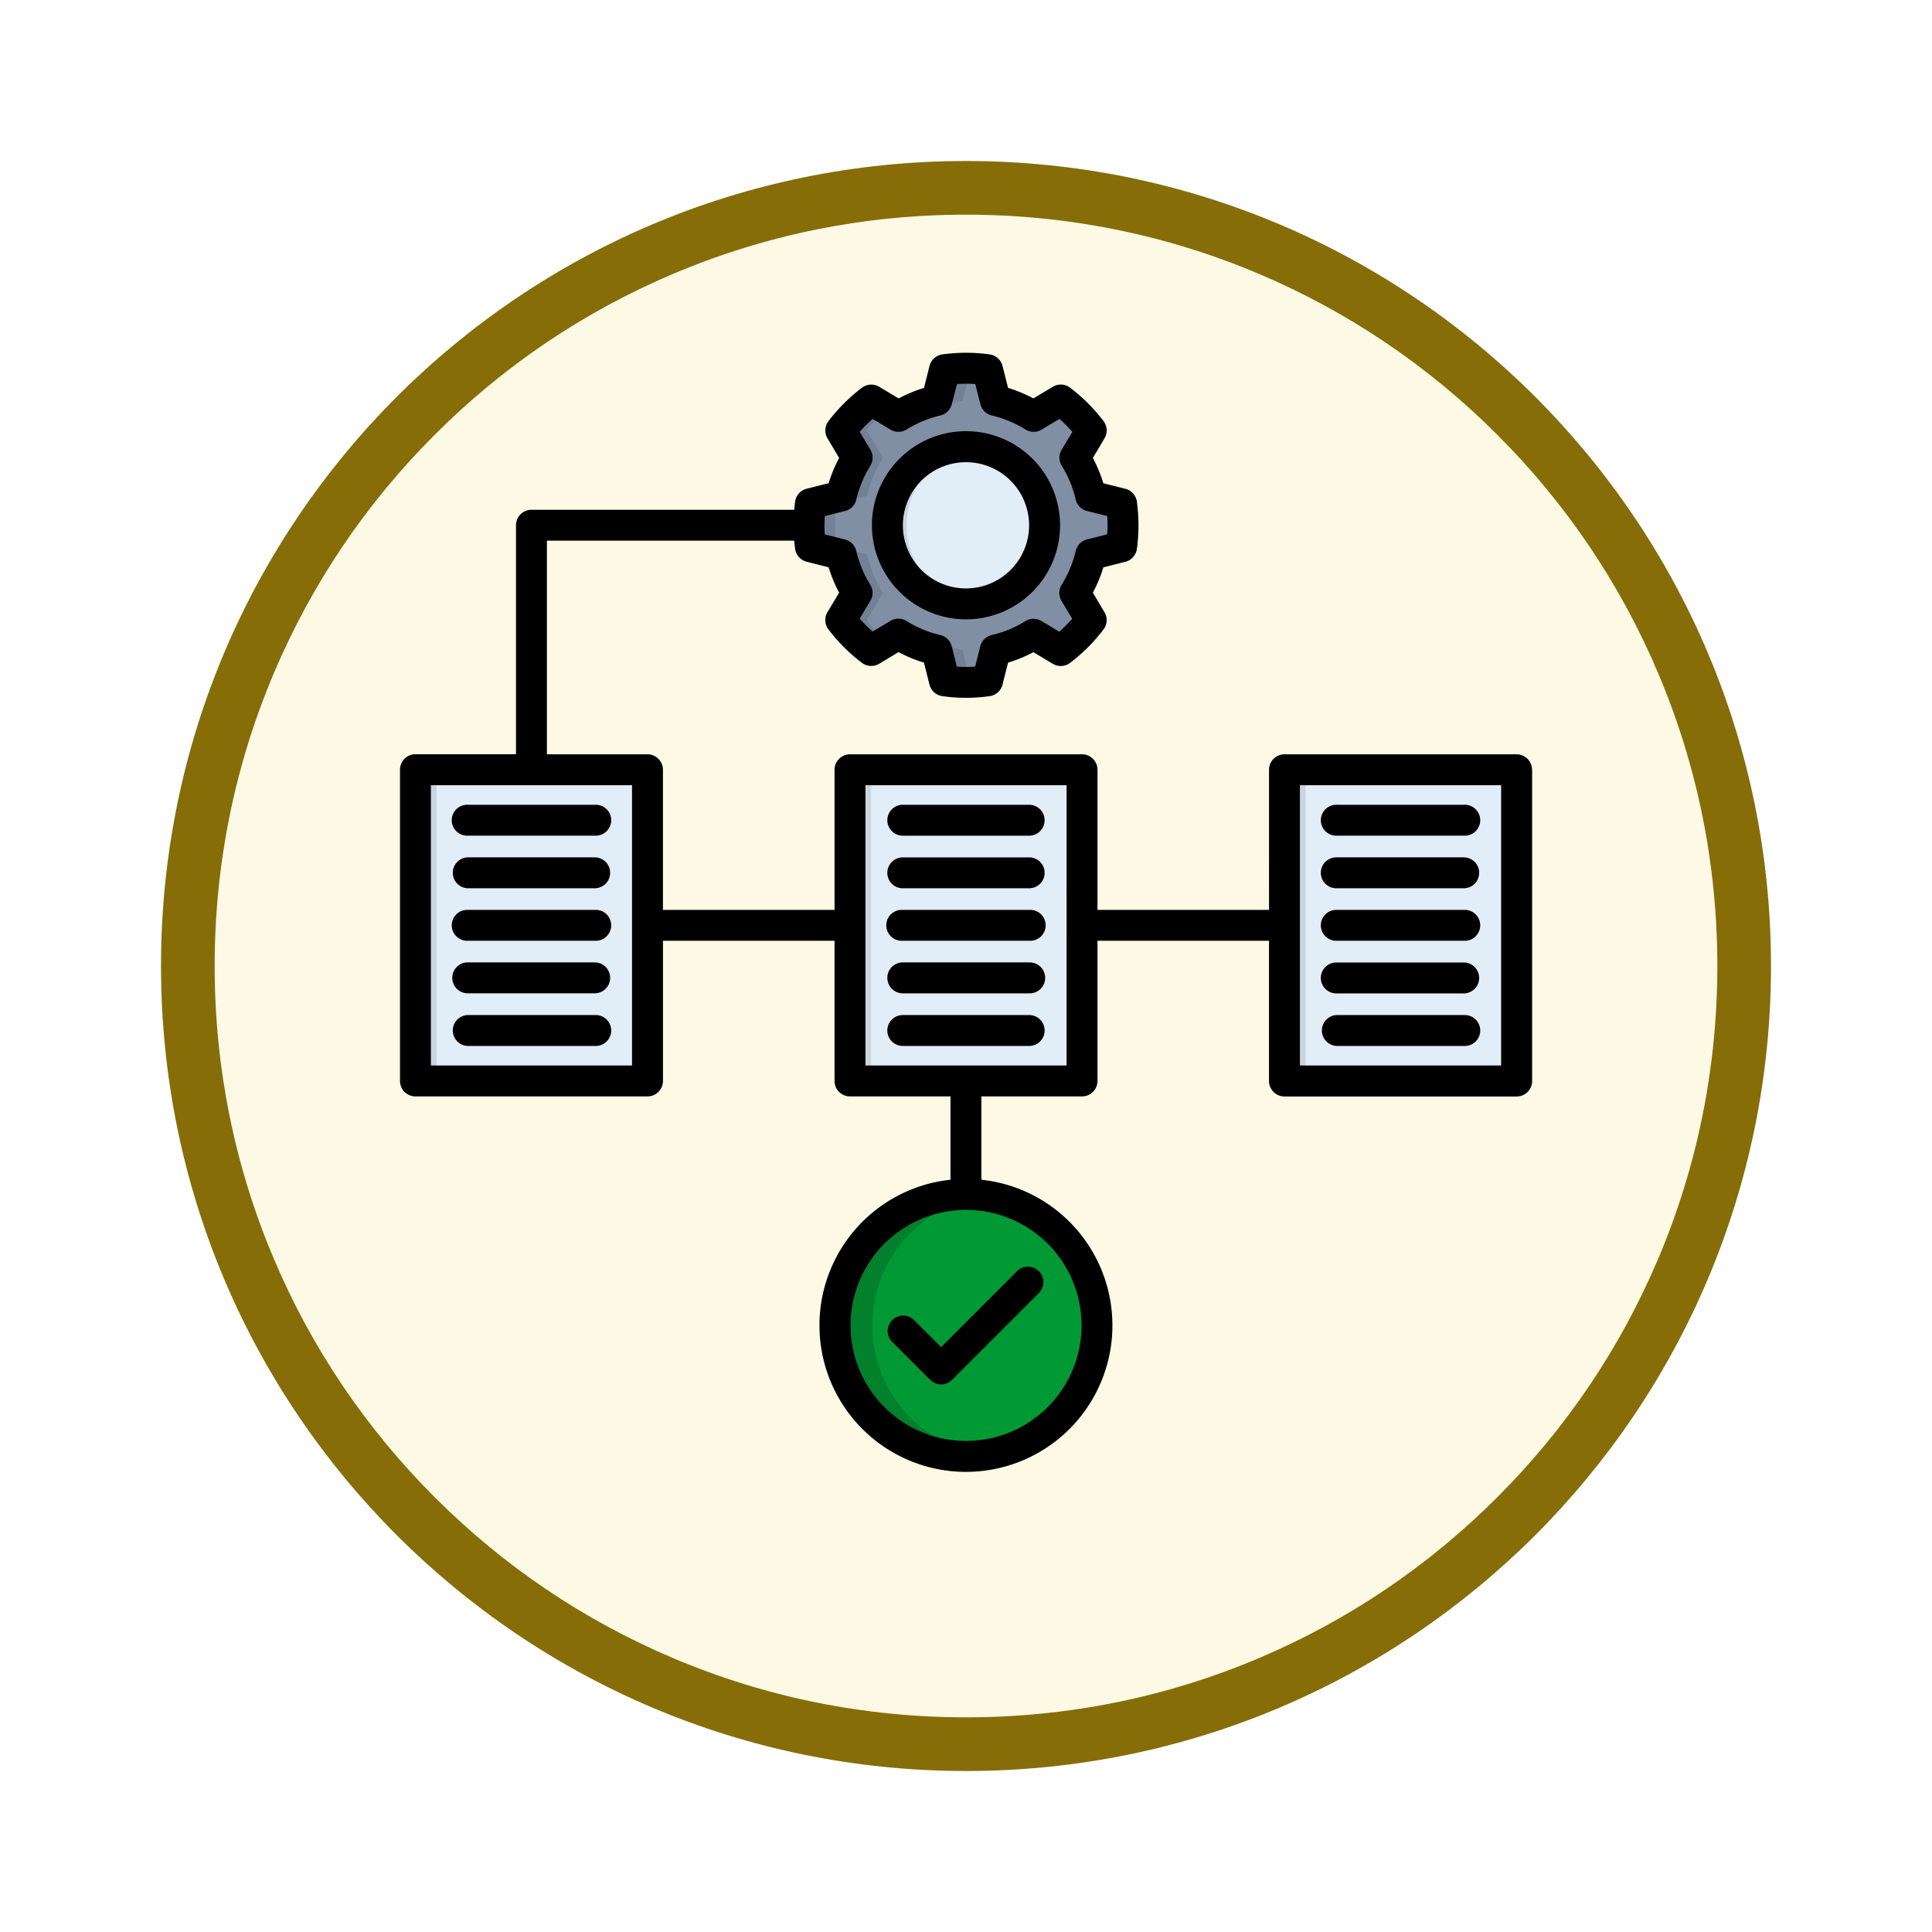 <svg xmlns="http://www.w3.org/2000/svg" xmlns:xlink="http://www.w3.org/1999/xlink" width="108" height="108" viewBox="0 0 108 108">
  <defs>
    <filter id="Trazado_982547" x="0" y="0" width="108" height="108" filterUnits="userSpaceOnUse">
      <feOffset dy="3" input="SourceAlpha"/>
      <feGaussianBlur stdDeviation="3" result="blur"/>
      <feFlood flood-opacity="0.161"/>
      <feComposite operator="in" in2="blur"/>
      <feComposite in="SourceGraphic"/>
    </filter>
  </defs>
  <g id="Grupo_1204554" data-name="Grupo 1204554" transform="translate(-825.5 -8943.838)">
    <g id="Grupo_1204551" data-name="Grupo 1204551">
      <g id="Grupo_1204499" data-name="Grupo 1204499" transform="translate(630.131 5538.838)">
        <g id="Grupo_1202751" data-name="Grupo 1202751" transform="translate(-0.631 -775)">
          <g id="Grupo_1202558" data-name="Grupo 1202558" transform="translate(-125.796 1937.702)">
            <g id="Grupo_1202232" data-name="Grupo 1202232" transform="translate(330.796 2248.298)">
              <g id="Grupo_1201680" data-name="Grupo 1201680">
                <g id="Grupo_1201330" data-name="Grupo 1201330">
                  <g id="Grupo_1172010" data-name="Grupo 1172010">
                    <g id="Grupo_1171046" data-name="Grupo 1171046">
                      <g id="Grupo_1148525" data-name="Grupo 1148525">
                        <g transform="matrix(1, 0, 0, 1, -9, -6)" filter="url(#Trazado_982547)">
                          <g id="Trazado_982547-2" data-name="Trazado 982547" transform="translate(9 6)" fill="#fef9e5">
                            <path d="M 45 88.5 C 39.127 88.5 33.43 87.35 28.068 85.082 C 22.889 82.891 18.236 79.755 14.241 75.759 C 10.245 71.764 7.109 67.111 4.918 61.932 C 2.65 56.57 1.5 50.873 1.5 45 C 1.5 39.127 2.65 33.43 4.918 28.068 C 7.109 22.889 10.245 18.236 14.241 14.241 C 18.236 10.245 22.889 7.109 28.068 4.918 C 33.43 2.65 39.127 1.5 45 1.5 C 50.873 1.5 56.57 2.65 61.932 4.918 C 67.111 7.109 71.764 10.245 75.759 14.241 C 79.755 18.236 82.891 22.889 85.082 28.068 C 87.35 33.43 88.5 39.127 88.5 45 C 88.5 50.873 87.35 56.57 85.082 61.932 C 82.891 67.111 79.755 71.764 75.759 75.759 C 71.764 79.755 67.111 82.891 61.932 85.082 C 56.57 87.35 50.873 88.5 45 88.5 Z" stroke="none"/>
                            <path d="M 45 3 C 39.329 3 33.829 4.11 28.653 6.299 C 23.652 8.415 19.16 11.443 15.302 15.302 C 11.443 19.16 8.415 23.652 6.299 28.653 C 4.11 33.829 3 39.329 3 45 C 3 50.671 4.11 56.171 6.299 61.347 C 8.415 66.348 11.443 70.84 15.302 74.698 C 19.16 78.557 23.652 81.585 28.653 83.701 C 33.829 85.89 39.329 87 45 87 C 50.671 87 56.171 85.89 61.347 83.701 C 66.348 81.585 70.84 78.557 74.698 74.698 C 78.557 70.84 81.585 66.348 83.701 61.347 C 85.89 56.171 87 50.671 87 45 C 87 39.329 85.89 33.829 83.701 28.653 C 81.585 23.652 78.557 19.16 74.698 15.302 C 70.84 11.443 66.348 8.415 61.347 6.299 C 56.171 4.11 50.671 3 45 3 M 45 7.62939453125e-06 C 69.853 7.62939453125e-06 90 20.147 90 45 C 90 69.853 69.853 90 45 90 C 20.147 90 7.62939453125e-06 69.853 7.62939453125e-06 45 C 7.62939453125e-06 20.147 20.147 7.62939453125e-06 45 7.62939453125e-06 Z" stroke="none" fill="#866d08"/>
                          </g>
                        </g>
                      </g>
                    </g>
                  </g>
                </g>
              </g>
            </g>
          </g>
        </g>
      </g>
    </g>
    <g id="workflow_14353800" transform="translate(847.86 8960.637)">
      <path id="Trazado_1049526" data-name="Trazado 1049526" d="M200.733,20.351a7.133,7.133,0,0,1-.89,2.141l.41.687.5.837a8.868,8.868,0,0,1-1.7,1.7l-.837-.5-.687-.41a7.136,7.136,0,0,1-2.141.89l-.193.771-.238.946a8.62,8.62,0,0,1-2.4,0l-.238-.946-.2-.774a7.072,7.072,0,0,1-2.141-.886l-.687.41-.837.5a8.872,8.872,0,0,1-1.7-1.7l.5-.837.41-.687a7.035,7.035,0,0,1-.886-2.141l-.774-.193-.946-.242a8.609,8.609,0,0,1,0-2.4l.946-.242.774-.193a7.124,7.124,0,0,1,.886-2.141l-.41-.687-.5-.837a8.872,8.872,0,0,1,1.7-1.7l.837.5.687.41a7.075,7.075,0,0,1,2.141-.886l.2-.774.238-.946a8.633,8.633,0,0,1,2.4,0l.238.946.193.774a7.041,7.041,0,0,1,2.141.886l.687-.41.837-.5a8.868,8.868,0,0,1,1.7,1.7l-.5.837-.41.687a7.133,7.133,0,0,1,.89,2.141l.774.193.943.242a8.608,8.608,0,0,1,0,2.4l-.943.242Z" transform="translate(-162.115 -6.151)" fill="#808fa4" fill-rule="evenodd"/>
      <g id="Grupo_1204553" data-name="Grupo 1204553" transform="translate(0.864 8.175)">
        <path id="Trazado_1049527" data-name="Trazado 1049527" d="M229.251,49.821a4.392,4.392,0,1,1-4.39-4.393,4.392,4.392,0,0,1,4.39,4.393Z" transform="translate(-194.083 -45.428)" fill="#e1edf7" fill-rule="evenodd"/>
        <path id="Trazado_1049528" data-name="Trazado 1049528" d="M203.517,191.526H216.49v17.395H203.517Z" transform="translate(-179.227 -173.469)" fill="#e1edf7"/>
        <path id="Trazado_1049529" data-name="Trazado 1049529" d="M400.043,191.526h12.974v17.395H400.043Z" transform="translate(-351.463 -173.469)" fill="#e1edf7"/>
        <path id="Trazado_1049530" data-name="Trazado 1049530" d="M6.991,191.526H19.964v17.395H6.991Z" transform="translate(-6.991 -173.469)" fill="#e1edf7"/>
      </g>
      <path id="Trazado_1049531" data-name="Trazado 1049531" d="M211.415,390.919a7.322,7.322,0,1,1-7.321-7.319,7.322,7.322,0,0,1,7.321,7.319Z" transform="translate(-172.45 -333.629)" fill="#093" fill-rule="evenodd"/>
      <path id="Trazado_1049532" data-name="Trazado 1049532" d="M193.565,25.691a7.038,7.038,0,0,1-2.141-.886l-.687.41a7.091,7.091,0,0,0,1.384.476l.2.774.238.946a8.465,8.465,0,0,0,1.2.084c.242,0,.484-.011.722-.032-.165-.011-.322-.028-.483-.053l-.238-.946ZM191.424,12.63a7.041,7.041,0,0,1,2.141-.886l.193-.774.238-.946c.161-.025.319-.042.48-.053-.235-.021-.476-.032-.718-.032a8.483,8.483,0,0,0-1.2.084l-.238.946-.2.774a7.092,7.092,0,0,0-1.384.476Zm-3.223.788a8.875,8.875,0,0,1,1.1-1.2h0l-.837-.5a8.872,8.872,0,0,0-1.7,1.7l.5.837.41.687a7.124,7.124,0,0,0-.886,2.141l-.774.194-.946.242c-.017.109-.028.224-.038.336-.028.284-.046.571-.046.865s.018.578.046.862c.01.112.021.228.038.336l.946.242.774.193a7.035,7.035,0,0,0,.886,2.141l-.41.687-.5.837a8.872,8.872,0,0,0,1.7,1.7l.837-.5h0a8.88,8.88,0,0,1-1.1-1.2l.5-.837.41-.687a7.133,7.133,0,0,1-.89-2.141l-.774-.193-.942-.242a8.61,8.61,0,0,1,0-2.4l.942-.242.774-.193a7.134,7.134,0,0,1,.89-2.141l-.41-.687Z" transform="translate(-162.115 -6.151)" fill="#738194" fill-rule="evenodd"/>
      <path id="Trazado_1049533" data-name="Trazado 1049533" d="M221.548,49.821a4.394,4.394,0,0,1,3.858-4.362,4.456,4.456,0,0,0-.533-.032,4.392,4.392,0,1,0,0,8.783,4.484,4.484,0,0,0,.533-.032,4.393,4.393,0,0,1-3.857-4.358Z" transform="translate(-193.23 -37.253)" fill="#cbd5de" fill-rule="evenodd"/>
      <path id="Trazado_1049534" data-name="Trazado 1049534" d="M6.991,191.526H8.168v17.395H6.991Z" transform="translate(-6.127 -165.294)" fill="#cbd5de"/>
      <path id="Trazado_1049535" data-name="Trazado 1049535" d="M203.517,191.526h1.177v17.395h-1.177Z" transform="translate(-178.363 -165.294)" fill="#cbd5de"/>
      <path id="Trazado_1049536" data-name="Trazado 1049536" d="M400.043,191.526h1.177v17.395h-1.177Z" transform="translate(-350.599 -165.294)" fill="#cbd5de"/>
      <path id="Trazado_1049537" data-name="Trazado 1049537" d="M199.472,390.92a7.325,7.325,0,0,1,4.559-6.783,7.1,7.1,0,0,1,1.537-.434c.06-.011.123-.021.182-.028-.06-.01-.119-.018-.179-.025a7.648,7.648,0,0,0-1.727,0,7.322,7.322,0,1,0,1.906,14.519,7.321,7.321,0,0,1-6.279-7.249Z" transform="translate(-173.067 -333.629)" fill="#02802c" fill-rule="evenodd"/>
      <path id="Trazado_1049538" data-name="Trazado 1049538" d="M2.922,37.867A.864.864,0,0,1,3.786,37h7.127a.864.864,0,0,1,0,1.727H3.786a.864.864,0,0,1-.864-.864Zm.864-2.076h7.127a.864.864,0,1,0,0-1.727H3.786a.864.864,0,1,0,0,1.727ZM52.369,41.67h7.123a.864.864,0,1,0,0-1.727H52.369a.864.864,0,0,0,0,1.727Zm-48.583,0h7.127a.864.864,0,1,0,0-1.727H3.786a.864.864,0,0,0,0,1.727Zm59.5-15.439v17.4a.864.864,0,0,1-.864.864H49.443a.864.864,0,0,1-.864-.864V35.791H38.99v7.836a.864.864,0,0,1-.864.864H32.5v4.658a8.188,8.188,0,1,1-1.727,0V44.491H25.155a.864.864,0,0,1-.864-.864V35.791H14.7v7.836a.864.864,0,0,1-.864.864H.864A.864.864,0,0,1,0,43.627v-17.4a.864.864,0,0,1,.864-.864H6.485v-12.8a.864.864,0,0,1,.864-.864H22.038c.013-.151.029-.3.049-.452a.865.865,0,0,1,.647-.726l1.228-.309A7.98,7.98,0,0,1,24.548,8.8L23.9,7.709a.865.865,0,0,1,.054-.968,9.749,9.749,0,0,1,1.868-1.864.865.865,0,0,1,.969-.053l1.083.65a8.016,8.016,0,0,1,1.419-.589L29.6,3.659a.866.866,0,0,1,.717-.646,9.542,9.542,0,0,1,2.648,0,.865.865,0,0,1,.717.645l.309,1.226a7.952,7.952,0,0,1,1.416.588l1.087-.65a.865.865,0,0,1,.968.053,9.741,9.741,0,0,1,1.865,1.865.865.865,0,0,1,.055.966L38.731,8.8a7.978,7.978,0,0,1,.587,1.415l1.228.309a.865.865,0,0,1,.647.725,9.855,9.855,0,0,1,0,2.633.865.865,0,0,1-.646.724l-1.228.31a8,8,0,0,1-.587,1.417l.649,1.091a.865.865,0,0,1-.055.966,9.741,9.741,0,0,1-1.864,1.864.865.865,0,0,1-.968.054l-1.087-.65a7.872,7.872,0,0,1-1.416.586l-.31,1.227a.865.865,0,0,1-.717.645,9.491,9.491,0,0,1-2.648,0,.866.866,0,0,1-.717-.646l-.309-1.228a7.917,7.917,0,0,1-1.419-.587l-1.083.65a.865.865,0,0,1-.969-.053,9.745,9.745,0,0,1-1.868-1.865.865.865,0,0,1-.054-.968l.651-1.089a8,8,0,0,1-.587-1.417l-1.228-.31a.865.865,0,0,1-.646-.725c-.02-.15-.036-.3-.049-.453H8.213V25.367h5.622a.864.864,0,0,1,.864.864v7.833h9.593V26.231a.864.864,0,0,1,.864-.864H38.126a.864.864,0,0,1,.864.864v7.833h9.59V26.231a.864.864,0,0,1,.864-.864H62.417a.864.864,0,0,1,.864.864ZM23.729,12.563c0,.169.005.34.016.511l1.132.286a.865.865,0,0,1,.63.643,6.289,6.289,0,0,0,.78,1.882.865.865,0,0,1,.007.9l-.6,1a8.023,8.023,0,0,0,.724.722l1-.6a.866.866,0,0,1,.9.009A6.2,6.2,0,0,0,30.2,18.7a.865.865,0,0,1,.643.63l.287,1.135a7.9,7.9,0,0,0,1.021,0l.287-1.135a.865.865,0,0,1,.643-.63,6.143,6.143,0,0,0,1.874-.777.865.865,0,0,1,.9-.01l1,.6a8,8,0,0,0,.723-.723l-.6-1a.865.865,0,0,1,.007-.9A6.283,6.283,0,0,0,37.773,14a.865.865,0,0,1,.63-.643l1.132-.286c.011-.171.016-.342.016-.511s-.005-.339-.016-.511l-1.128-.282a.865.865,0,0,1-.634-.644,6.266,6.266,0,0,0-.78-1.881.865.865,0,0,1-.007-.9l.6-1a7.985,7.985,0,0,0-.723-.723l-1,.6a.865.865,0,0,1-.9-.01,6.237,6.237,0,0,0-1.878-.781.865.865,0,0,1-.639-.629l-.287-1.132a7.9,7.9,0,0,0-1.021,0L30.843,5.8a.865.865,0,0,1-.639.628,6.3,6.3,0,0,0-1.883.782.865.865,0,0,1-.9.009l-1-.6a8.023,8.023,0,0,0-.724.722l.6,1a.865.865,0,0,1-.007.9,6.269,6.269,0,0,0-.78,1.881.865.865,0,0,1-.634.644l-1.128.282q-.017.258-.017.512ZM12.971,27.095H1.727V42.763H12.971Zm18.67,23.74A6.457,6.457,0,1,0,38.1,57.292,6.457,6.457,0,0,0,31.641,50.834Zm5.622-23.74H26.019V42.763H37.262Zm24.291,0H50.306V42.763H61.554ZM3.786,29.915h7.127a.864.864,0,1,0,0-1.727H3.786a.864.864,0,1,0,0,1.727Zm48.583,2.94h7.123a.864.864,0,0,0,0-1.727H52.369a.864.864,0,1,0,0,1.727Zm-48.583,0h7.127a.864.864,0,0,0,0-1.727H3.786a.864.864,0,0,0,0,1.727Zm48.583,2.936h7.123a.864.864,0,1,0,0-1.727H52.369a.864.864,0,1,0,0,1.727Zm-24.291,0H35.2a.864.864,0,1,0,0-1.727H28.077a.864.864,0,1,0,0,1.727Zm0,5.879H35.2a.864.864,0,0,0,0-1.727H28.077a.864.864,0,0,0,0,1.727ZM52.369,29.915h7.123a.864.864,0,1,0,0-1.727H52.369a.864.864,0,1,0,0,1.727ZM28.077,38.731H35.2A.864.864,0,0,0,35.2,37H28.077a.864.864,0,0,0,0,1.727Zm0-8.815H35.2a.864.864,0,0,0,0-1.727H28.077a.864.864,0,0,0,0,1.727Zm0,2.94H35.2a.864.864,0,0,0,0-1.727H28.077a.864.864,0,0,0,0,1.727Zm24.291,5.876h7.123a.864.864,0,0,0,0-1.727H52.369a.864.864,0,1,0,0,1.727ZM26.381,12.563a5.259,5.259,0,1,1,5.259,5.259,5.259,5.259,0,0,1-5.259-5.259Zm1.73,0a3.528,3.528,0,1,0,3.529-3.525,3.528,3.528,0,0,0-3.529,3.525Zm.649,44.454a.864.864,0,1,0-1.221,1.221l2.1,2.1a.863.863,0,0,0,1.221,0l4.877-4.877a.864.864,0,0,0-1.221-1.221l-4.266,4.266Z" transform="translate(0 0)"/>
    </g>
  </g>
</svg>
